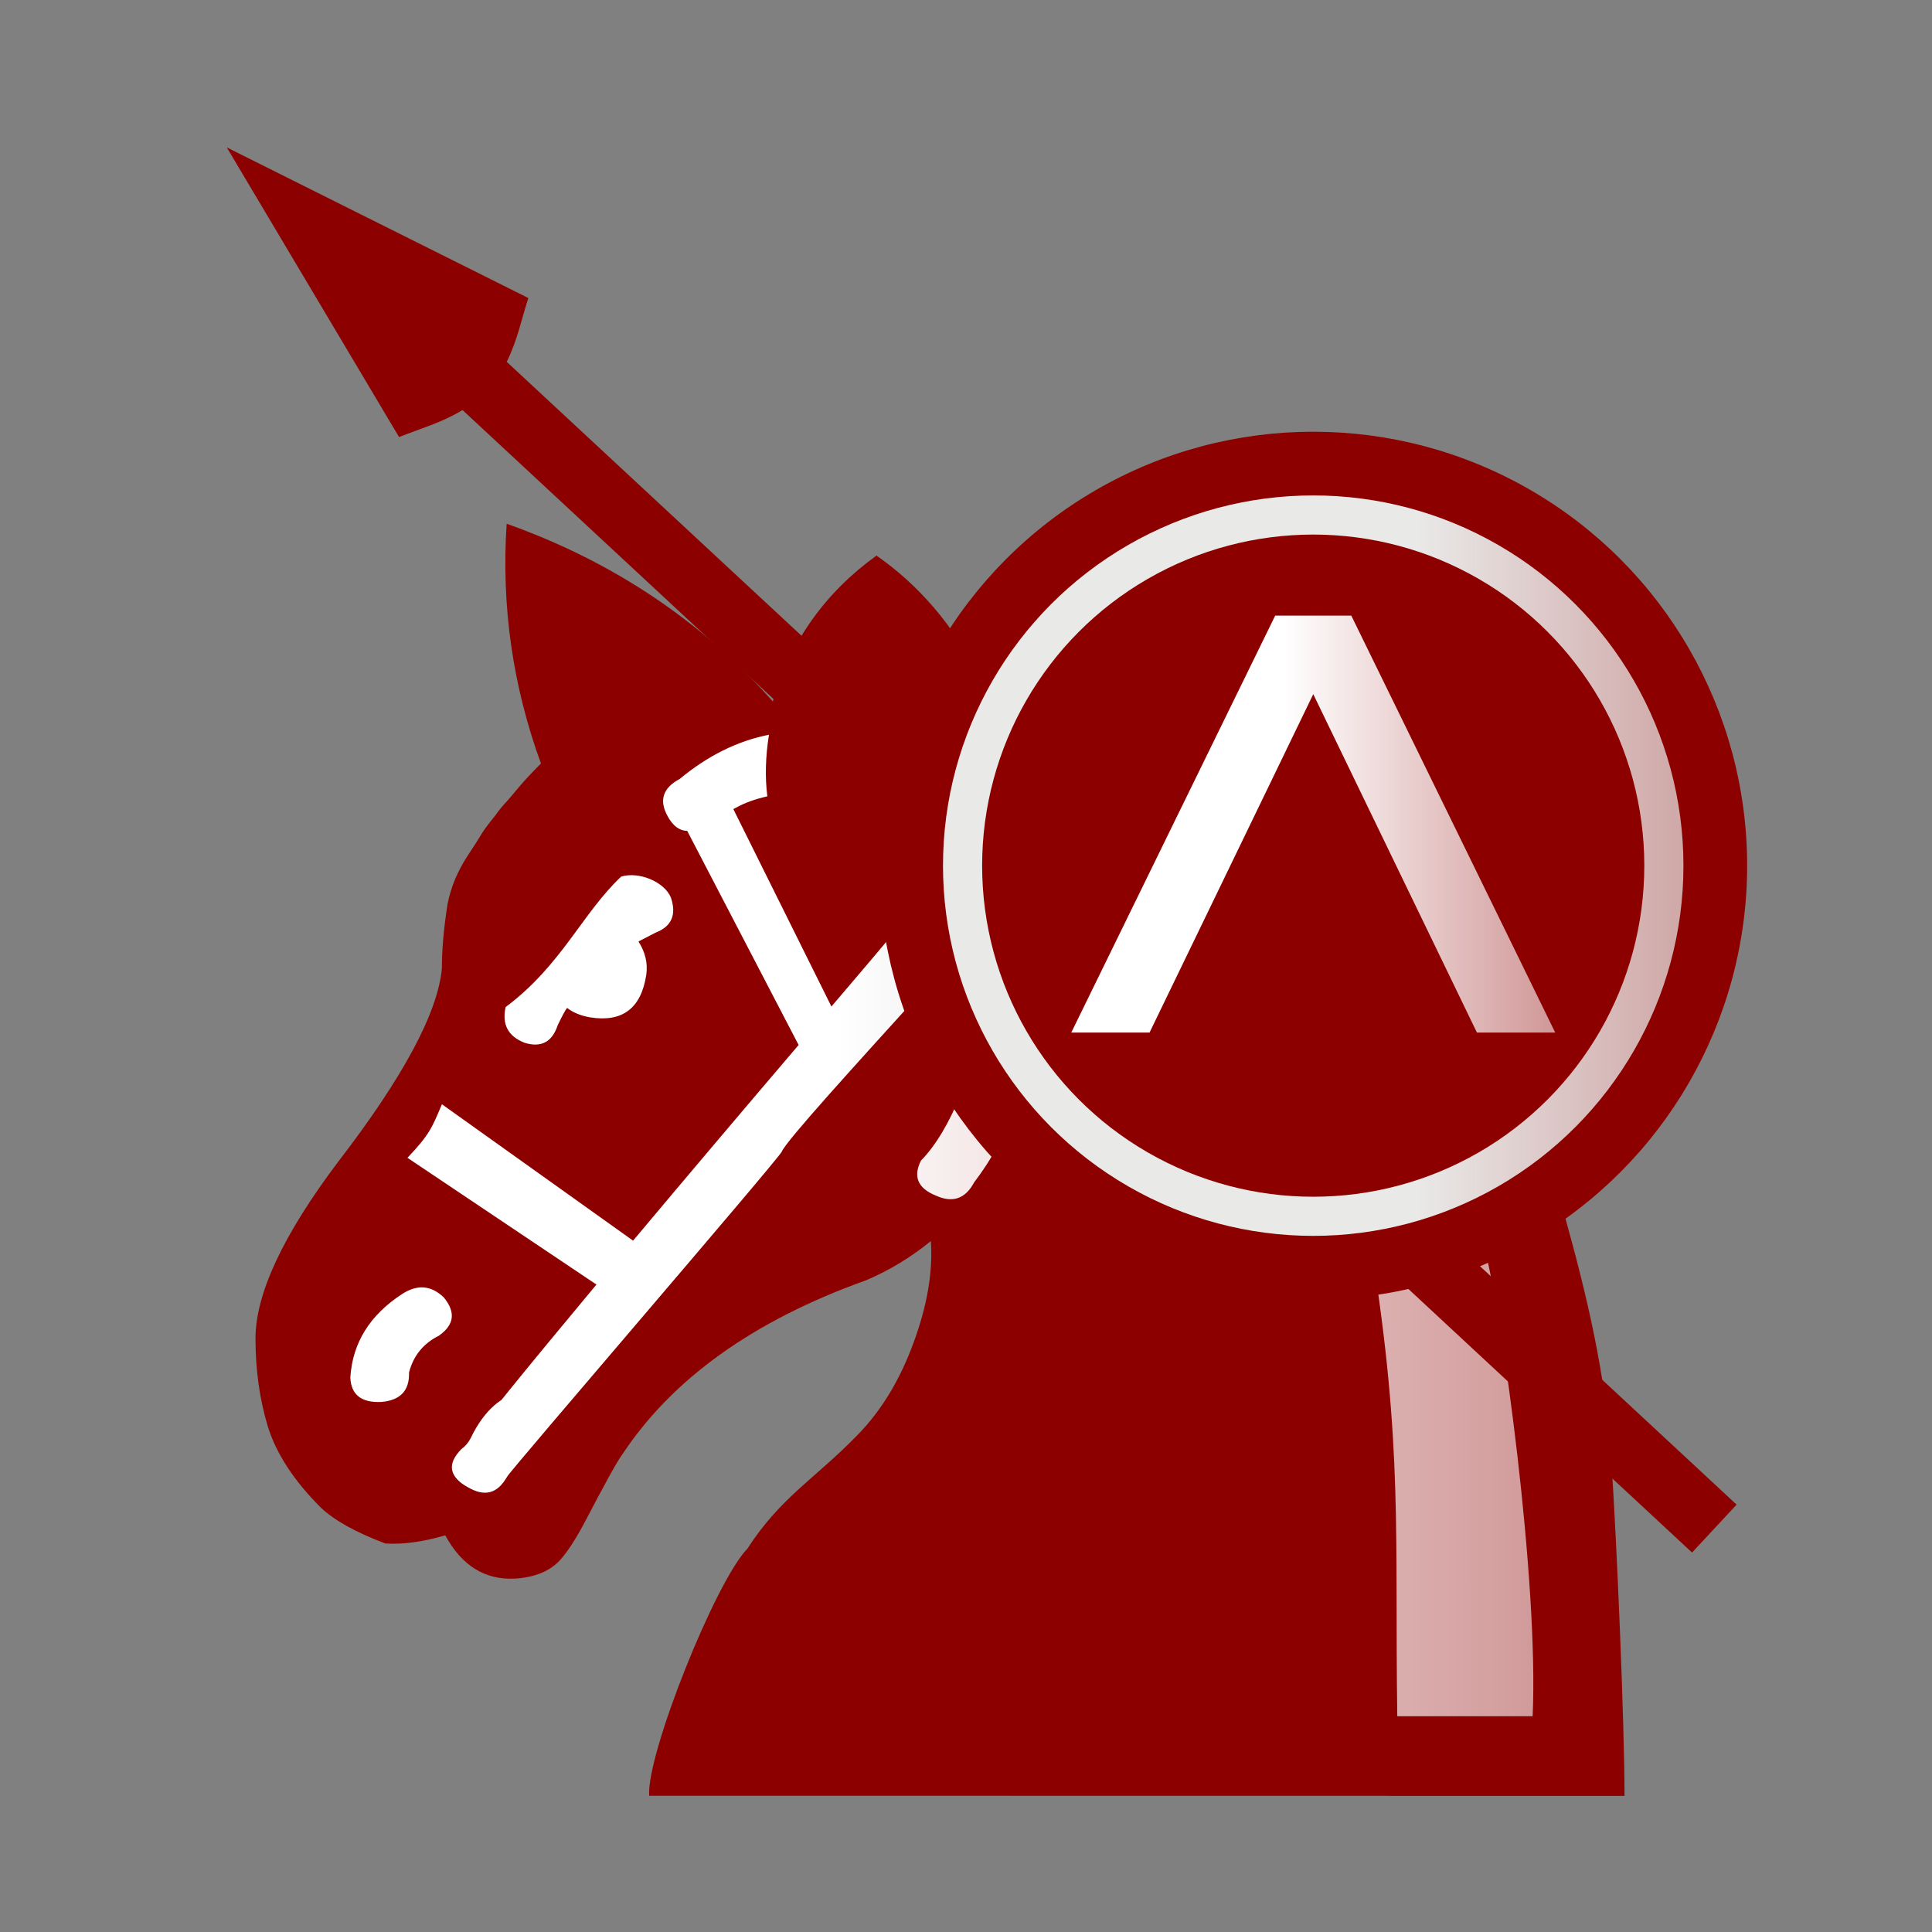 <svg width="177.17" height="177.17" clip-rule="evenodd" fill-rule="evenodd" image-rendering="optimizeQuality" shape-rendering="geometricPrecision" version="1.1" viewBox="0 0 50 50" xmlns="http://www.w3.org/2000/svg" xmlns:xlink="http://www.w3.org/1999/xlink">
 <rect x="0" y="0" width="50" height="50" fill="#808080" stroke="none"/>
 <defs>
  <linearGradient id="0-7" x1="21.253" x2="77.64" y1="37.592" y2="37.469" gradientTransform="matrix(.733 0 0 .733 6.671 47.847)" gradientUnits="userSpaceOnUse">
   <stop stop-color="#fff" offset="0"/>
   <stop stop-color="#fff" stop-opacity="0" offset="1"/>
  </linearGradient>
  <linearGradient id="linearGradient6004" x1="21.664" x2="27.527" y1="34.097" y2="34.097" gradientTransform="translate(0 -3.859)" gradientUnits="userSpaceOnUse">
   <stop stop-color="#fff" offset="0"/>
   <stop stop-color="#e4e3e3" offset="1"/>
  </linearGradient>
  <linearGradient id="linearGradient3877" x1="-95.809" x2="-54.847" y1="25.856" y2="25.856" gradientTransform="matrix(.598 0 0 .598 93.972 6.939)" gradientUnits="userSpaceOnUse">
   <stop stop-color="#e9e9e8" offset="0"/>
   <stop stop-color="#e9e9e8" stop-opacity="0" offset="1"/>
  </linearGradient>
  <linearGradient id="linearGradient4070" x1="-101.56" x2="-72.795" y1="24.61" y2="24.61" gradientTransform="matrix(.598 0 0 .598 93.969 6.608)" gradientUnits="userSpaceOnUse">
   <stop stop-color="#fff" offset="0"/>
   <stop stop-color="#fff" stop-opacity="0" offset="1"/>
  </linearGradient>
 </defs>
 <g transform="translate(0 -.518)">
  <g transform="matrix(1.135 0 0 1.135 -4.041 -44.179)" stroke-width=".733">
   <path d="m25.859 54.733c1.905 0.124 3.665 0.614 5.293 1.48 1.62 0.856 3.004 1.961 4.146 3.308 0.8 0.943 1.552 2.085 2.259 3.419 0.714 1.328 1.278 2.743 1.7 4.232 0.484 1.738 0.917 3.555 1.041 5.467 0.13 1.905 0.304 6.064 0.304 7.691l-22.24-0.003c-0.062-0.949 1.514-4.89 2.241-5.635 0.758-1.176 1.564-1.613 2.513-2.594 0.546-0.558 0.968-1.26 1.278-2.11 0.31-0.844 0.44-1.613 0.391-2.309-0.447 0.366-0.937 0.664-1.473 0.893-2.569 0.918-4.434 2.252-5.578 3.996-0.087 0.111-0.36 0.602-0.819 1.48-0.242 0.46-0.453 0.775-0.621 0.943-0.229 0.229-0.565 0.36-0.999 0.385-0.676 0.031-1.204-0.292-1.582-0.987-0.509 0.149-0.962 0.211-1.365 0.186-0.676-0.254-1.167-0.528-1.473-0.819-0.621-0.621-1.018-1.235-1.21-1.856-0.186-0.621-0.279-1.285-0.279-1.998 0-1.018 0.627-2.364 1.892-4.04 1.48-1.924 2.265-3.394 2.358-4.398 0-0.435 0.043-0.925 0.13-1.473 0.075-0.379 0.224-0.74 0.453-1.092 0.161-0.242 0.267-0.41 0.317-0.496 0.056-0.093 0.155-0.229 0.304-0.41 0.106-0.149 0.199-0.261 0.273-0.335 0.068-0.081 0.161-0.186 0.273-0.322 0.13-0.155 0.298-0.335 0.509-0.546-0.645-1.769-0.906-3.593-0.782-5.467 2.408 0.856 4.434 2.206 6.069 4.052 0.403-1.371 1.192-2.482 2.364-3.326 0.968 0.676 1.738 1.577 2.309 2.687" fill="#8d0000"/>
   <path d="m18.12 60.847c0.265-0.135 0.394-0.203 0.394-0.203 0.363-0.142 0.474-0.407 0.345-0.794-0.142-0.357-0.722-0.605-1.134-0.482-0.889 0.837-1.362 2.025-2.636 2.976-0.086 0.394 0.055 0.665 0.431 0.813 0.375 0.117 0.629-0.012 0.757-0.4 0.099-0.203 0.167-0.339 0.215-0.394 0.135 0.105 0.308 0.178 0.524 0.215 0.735 0.117 1.164-0.203 1.281-0.973 0.037-0.265-0.025-0.517-0.179-0.757m-2.994 12.195c0.043-0.111 0.123-0.271 0.234-0.487 0.203-0.505 0.658-0.7 0.658-0.799-0.018-0.332-0.393-0.558-0.72-0.558-0.24 0-0.678 0.291-1.004 0.975-0.049 0.099-0.123 0.185-0.215 0.252-0.327 0.339-0.277 0.622 0.142 0.85 0.388 0.228 0.684 0.154 0.906-0.234m10.643-6.695c0.844-1.109 1.256-2.34 1.244-3.696-0.049-0.4-0.277-0.597-0.684-0.597-0.554 0-0.77 0.203-0.653 0.61 0.037 0.665-0.025 1.213-0.197 1.645-0.277 0.684-0.585 1.194-0.917 1.534-0.185 0.364-0.074 0.629 0.327 0.794 0.382 0.178 0.677 0.087 0.881-0.29m-4.712-8.809c-0.055-0.431-0.043-0.899 0.037-1.404-0.721 0.142-1.398 0.48-2.038 1.01-0.382 0.203-0.474 0.487-0.271 0.85 0.203 0.37 0.487 0.431 0.85 0.179 0.252-0.135 0.487-0.259 0.696-0.37 0.21-0.117 0.45-0.203 0.727-0.265m17.449 20.976c0.14-3.069-0.692-9.146-1.097-10.672-0.611-2.408-1.545-4.718-2.962-6.762-1.916-2.797-4.957-4.386-8.21-5.075 0.092 0.557 0.024 1.12 0.055 1.681 1.164 0.394 2.267 0.887 3.301 1.478 3.085 1.858 4.666 5.292 5.236 8.678 0.725 4.534 0.53 6.559 0.591 10.672m-21.847-8.682c0.345-0.247 0.382-0.53 0.105-0.869-0.29-0.277-0.604-0.302-0.954-0.074-0.735 0.48-1.127 1.115-1.176 1.897 0.012 0.394 0.252 0.585 0.709 0.561 0.431-0.037 0.641-0.259 0.629-0.671 0.098-0.382 0.327-0.665 0.69-0.844" fill="url(#0-7)"/>
  </g>
  <path d="m25.99 21.325c-0.106-0.027-1.567 1.844-4.473 5.242l-2.599-5.232c-0.524 0.395-0.409 0.305-1.209 0.54l2.959 5.687c-1.47 1.724-2.936 3.456-4.284 5.064l-4.947-3.53c-0.256 0.604-0.317 0.781-0.892 1.386l4.891 3.28c-1.786 2.143-3.139 3.8-3.245 4.022-0.055 0.11-0.136 0.205-0.239 0.28-0.362 0.376-0.308 0.69 0.157 0.943 0.43 0.252 0.758 0.171 1.004-0.259 0.048-0.123 6.996-8.186 7.119-8.425 0.225-0.56 7.168-7.85 7.296-8.43-0.362-0.176-1.174-0.475-1.537-0.568z" fill="url(#linearGradient6004)" stroke-width=".807"/>
 </g>
 <path d="m-81.79 53.666v-43.746" color="#000000" fill="#1f1a17" stroke-width="1.693" style="-inkscape-stroke:none"/>
 <path d="m5.869 3.815 4.459 7.497c0.547-0.222 1.093-0.366 1.642-0.7l31.82 29.568 1.153-1.24-31.829-29.576c0.278-0.559 0.381-1.101 0.559-1.651z" color="#000000" fill="#8d0000" style="-inkscape-stroke:none"/>
 <circle cx="33.986" cy="22.403" r="11.23" fill="#8d0000" style="paint-order:stroke fill markers"/>
 <circle cx="33.986" cy="22.403" r="9.075" fill="none" stroke="url(#linearGradient3877)" stroke-linecap="round" stroke-linejoin="round" stroke-width="1.013" style="paint-order:stroke fill markers"/>
 <path d="m33.002 15.932-5.278 10.791h2.026l4.237-8.758 4.236 8.758h2.026l-5.278-10.791h-1.968z" color="#000000" fill="url(#linearGradient4070)" stroke-width=".598"/>
</svg>
